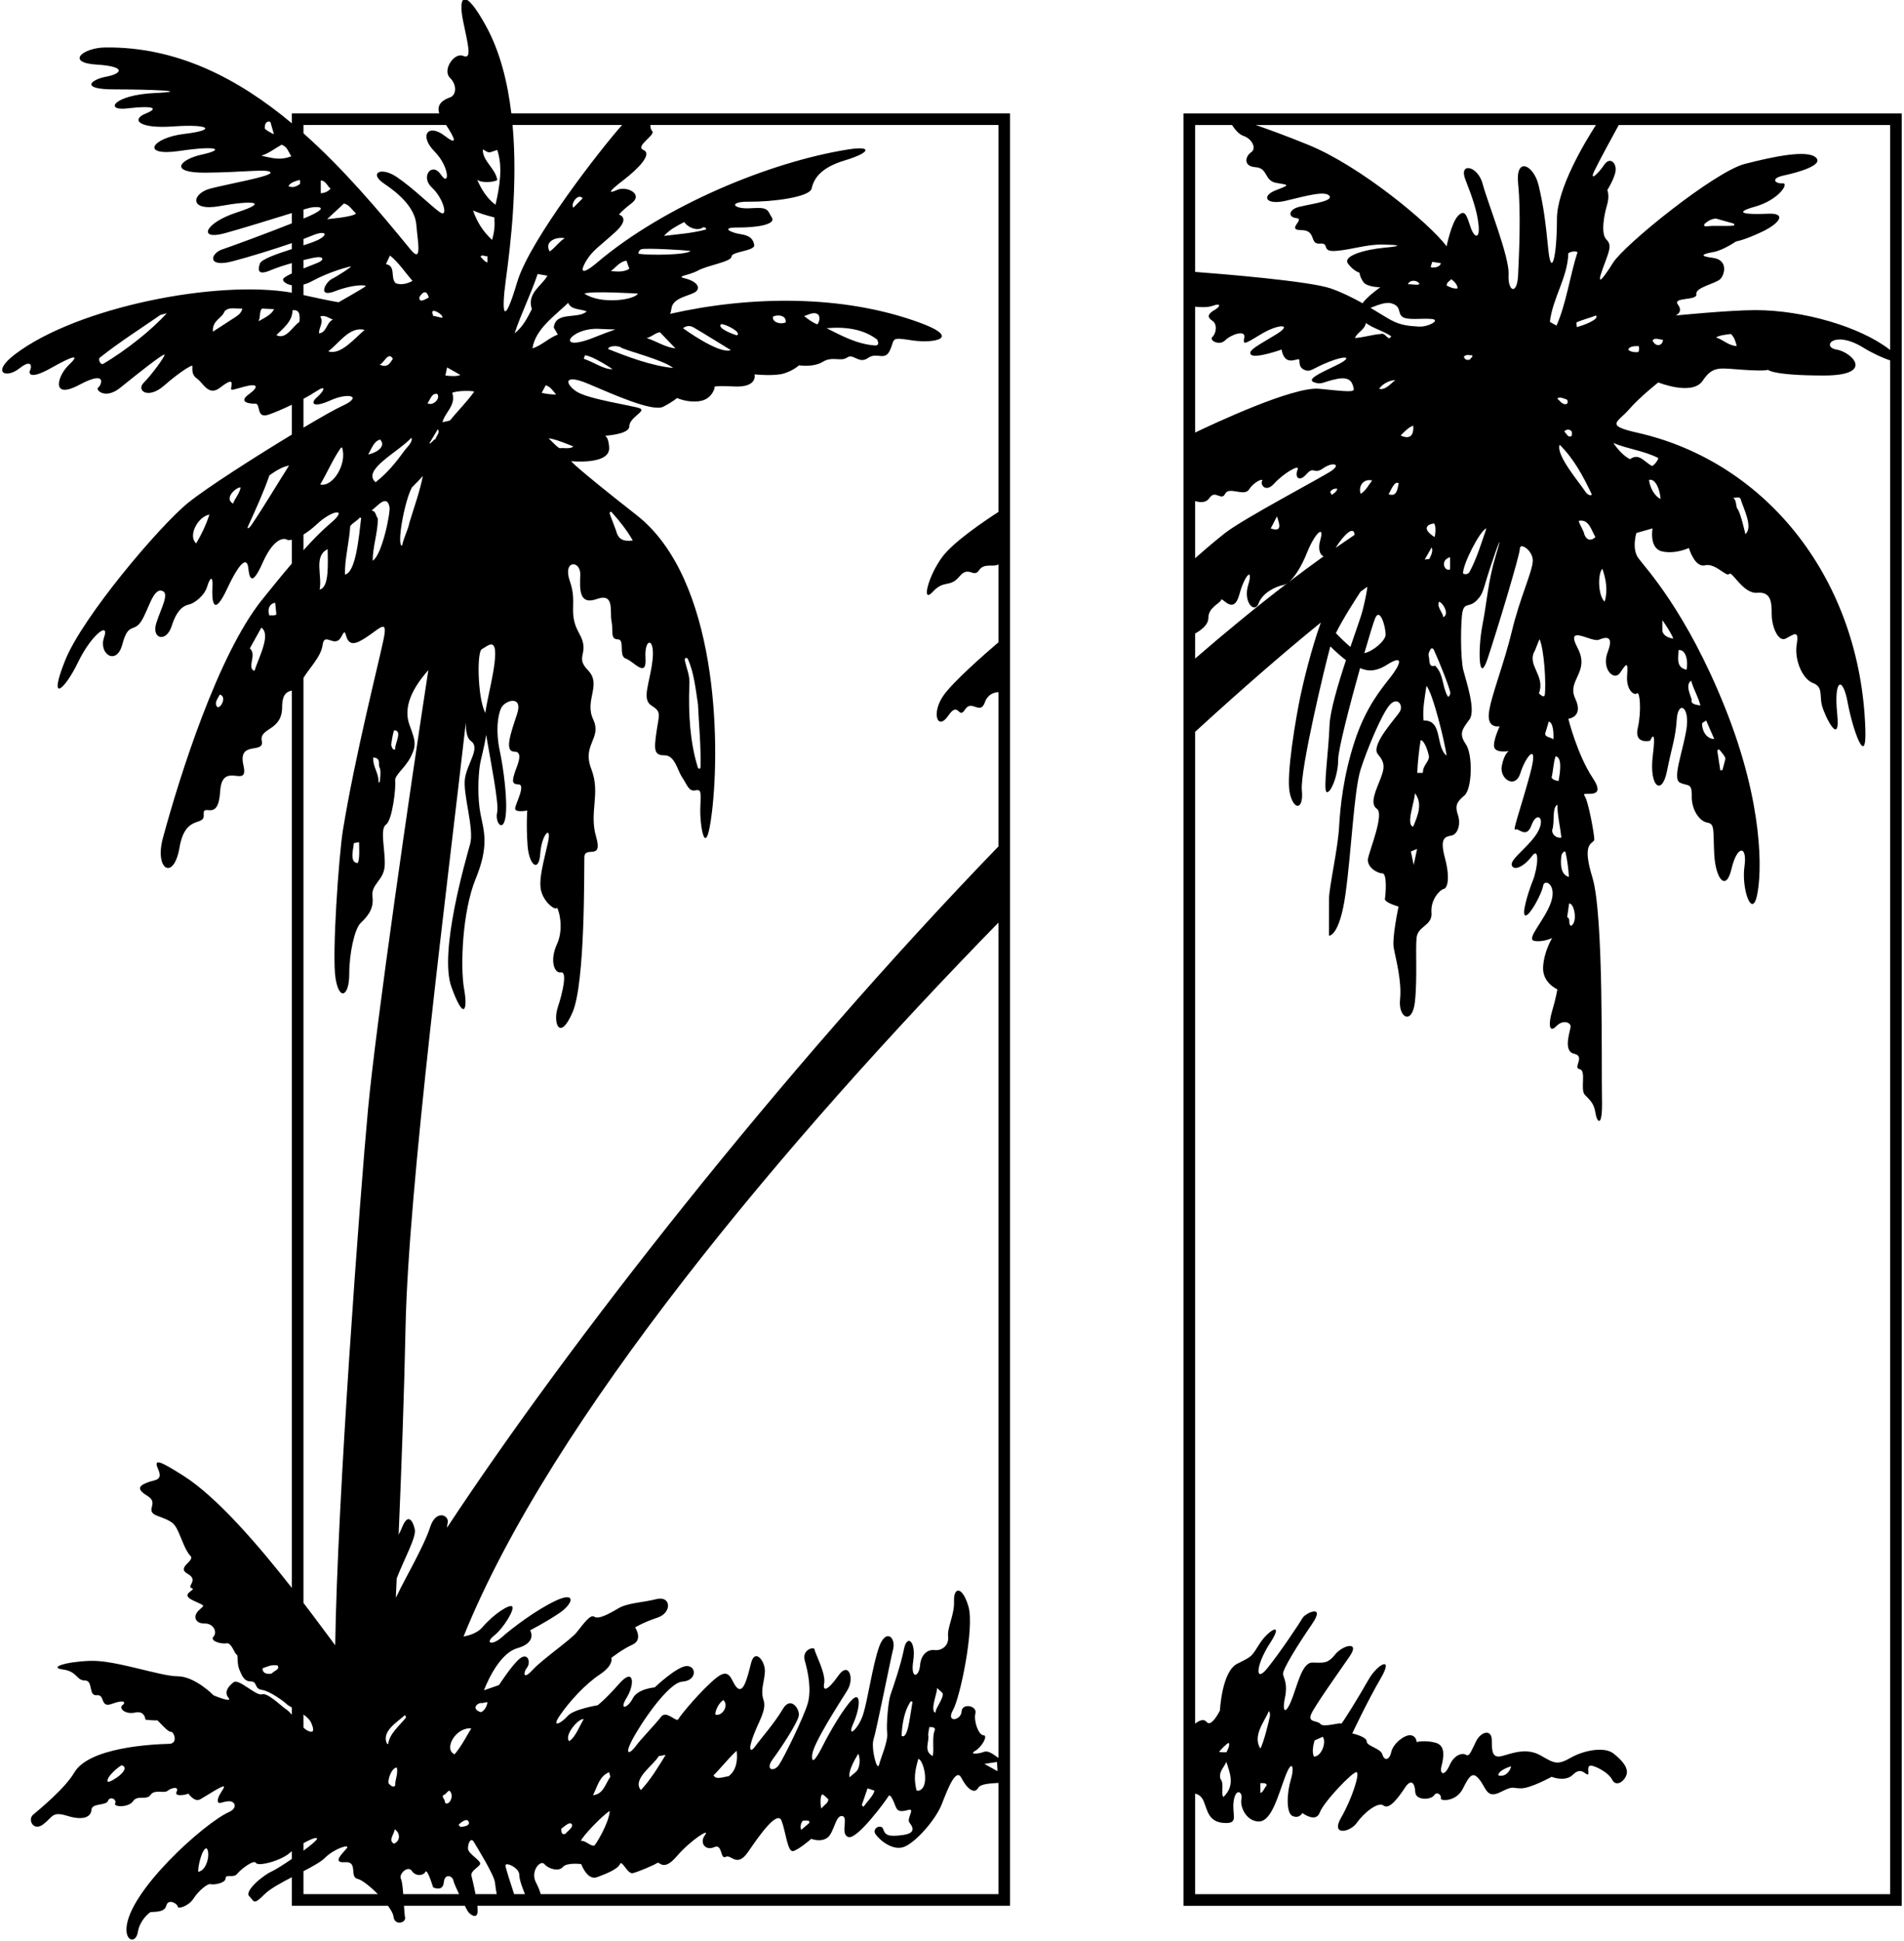 <?xml version="1.0" encoding="UTF-8"?>
<svg xmlns="http://www.w3.org/2000/svg" xmlns:xlink="http://www.w3.org/1999/xlink" width="524pt" height="534pt" viewBox="0 0 524 534" version="1.1">
<g id="surface1">
<path style=" stroke:none;fill-rule:nonzero;fill:rgb(0%,0%,0%);fill-opacity:1;" d="M 133.766 7.188 C 127.727 -3.824 126.059 -1.02 127.441 5.738 C 128.828 12.5 129.973 16.449 127.484 15.383 C 125 14.316 121.688 19.266 123.82 21.395 C 125.949 23.527 125.488 26.246 123.836 26.812 C 122.426 27.293 119.969 28.453 120.887 31.188 L 80.32 31.188 L 80.32 33.93 C 65.652 21.668 48.766 12.809 28.961 13.059 C 22.766 13.137 18.008 17.23 26.531 17.766 C 35.059 18.297 33.492 20.301 29.23 21.098 C 24.969 21.898 21.863 24.59 31.453 24.59 C 41.043 24.59 53.668 25.074 42.477 25.605 C 31.289 26.141 28.484 30.621 35.145 29.82 C 41.805 29.023 44.074 29.652 40.082 31.254 C 36.086 32.852 37.969 35.496 47.805 34.785 C 57.645 34.074 59.809 35.773 50.754 36.84 C 41.695 37.906 38.484 43.129 49.406 41.531 C 60.328 39.934 61.707 41.195 55.582 42.527 C 49.453 43.859 46.215 47.59 56.602 47.512 C 66.992 47.43 73.91 46.371 74.445 47.438 C 74.977 48.504 62.922 50.562 57.859 51.895 C 52.801 53.227 51.797 58.289 60.586 56.691 C 69.379 55.094 74.336 55.488 65.277 58.418 C 56.219 61.348 54.406 66.203 61.824 64.184 C 66.742 62.844 74.91 60.277 80.32 58.625 L 80.32 61.453 C 73.438 64.203 63.469 67.855 61.141 68.633 C 57.941 69.695 56.844 73.762 63.992 71.895 C 68.816 70.633 75.398 68.582 80.32 66.891 L 80.32 68.531 C 76.203 69.855 71.93 71.324 71.516 72.547 C 70.82 74.59 71.184 75.758 74.453 74.367 C 76.07 73.68 78.203 72.992 80.32 72.395 L 80.32 75.234 C 79 75.855 78.004 76.434 77.91 76.809 C 77.766 77.375 78.703 78.219 80.32 78.496 L 80.32 80.527 C 59.609 76.922 21.168 84.531 4.133 97.48 C -2.527 102.543 1.613 104.293 5.34 101.363 C 9.07 98.434 8.645 101.316 8.277 101.895 C 7.914 102.469 7.789 104.797 14.125 101.219 C 20.461 97.645 22.074 97.457 18.938 100.422 C 15.801 103.383 13.852 110.137 21.844 105.875 C 29.836 101.613 27.824 106.113 27.008 106.656 C 26.191 107.199 28.891 110.109 33.152 106.645 C 37.414 103.184 45.141 97.055 45.262 97.605 C 45.383 98.16 41.68 103.184 39.547 105.312 C 37.414 107.445 40.738 109.965 45.141 106.113 C 49.543 102.262 52.602 100.52 52.883 100.621 C 53.164 100.73 52.344 102.875 54.152 104.113 C 55.957 105.355 57.352 109.176 60.594 106.645 C 63.836 104.113 63.941 105.004 63.676 106.336 C 63.41 107.672 63.527 107.371 67.254 106.379 C 70.977 105.387 71.363 106.395 68.434 108.527 C 65.504 110.656 68.66 111.141 70.246 111.062 C 71.836 110.988 70.406 115.266 73.836 114.113 C 75.512 113.555 77.922 112.52 80.32 111.359 L 80.32 119.578 C 69.859 125.91 56.879 134.234 51.895 138.246 C 43.922 144.664 22.719 169.73 17.922 181.719 C 13.129 193.707 17.703 190.027 21.434 182.305 C 25.16 174.578 30.234 170.848 28.637 175.379 C 27.039 179.906 32.09 183.367 33.688 177.242 C 35.285 171.113 36.84 174.098 38.855 170.953 C 40.875 167.809 42.07 161.996 44.469 162.527 C 46.867 163.062 44.324 167.254 42.992 171.516 C 41.66 175.777 45.77 176.953 47.273 172.18 C 48.777 167.406 50.859 166.551 52.066 166.312 C 53.277 166.074 56.211 164.082 57.008 161.418 C 57.809 158.754 58.645 158.297 58.461 161.523 C 58.281 164.75 58.527 170.488 62.523 161.965 C 66.52 153.441 68.051 153.797 68.32 156.195 C 68.586 158.594 69.094 162.02 72.289 154.828 C 75.484 147.637 78.375 148.062 78.984 148.496 C 79.176 148.633 79.641 148.652 80.32 148.492 L 80.32 155.047 C 77.746 158.059 74.996 161.426 72.078 165.074 C 60.012 180.156 49.512 213.27 44.824 230.621 C 42.477 239.312 47.805 242.512 49.406 233.188 C 51.004 223.859 56.332 227.59 56.062 224.129 C 55.797 220.664 60.059 226.523 60.594 217.734 C 61.125 208.941 68.586 217.469 66.988 210.539 C 65.387 203.613 72.801 207.613 72.047 203.883 C 71.297 200.148 77.645 201.219 77.645 194.559 C 77.645 190.918 79 190.297 80.32 190 L 80.32 436.91 C 71.457 425.594 59.863 412.016 50.57 406.113 C 43.91 401.887 42.141 401.156 43.543 404.305 C 44.945 407.453 42.488 407.148 40.703 407.855 C 38.914 408.562 36.961 409.422 40.516 411.555 C 44.066 413.684 39.453 415.676 43.359 417.098 C 47.266 418.516 47.918 419.051 48.914 421.105 C 49.91 423.16 51.004 426.684 52.406 428.09 C 53.809 429.492 48.414 431.234 51.613 433.008 C 54.809 434.785 51.246 436.512 52.777 436.984 C 54.312 437.453 49.242 438.508 53.039 440.309 C 56.84 442.113 56.301 441.473 54.629 443.168 C 52.957 444.863 53.844 446.742 56.309 446.703 C 58.773 446.664 59.883 449.059 58.754 450.312 C 57.629 451.562 61.039 452.426 62.371 452.156 C 63.703 451.891 64.59 455.098 65.105 455.23 C 65.621 455.363 65.133 457.59 65.855 459.336 C 66.574 461.078 67.176 462.641 69.043 462.641 C 70.906 462.641 69.918 464.688 72.047 464.957 C 74.18 465.223 78.176 468.152 78.973 468.953 C 79.188 469.164 79.688 469.453 80.32 469.809 L 80.32 471.785 C 79.758 471.16 79.242 470.637 78.824 470.371 C 77.367 469.434 73.688 465.652 72.09 466.184 C 70.488 466.719 65.719 461.785 64.312 462.852 C 62.902 463.918 61.551 465.539 62.883 467.137 C 64.215 468.734 58.797 466.48 58.797 466.48 C 58.797 466.48 53.668 461.227 48.871 461.227 C 44.074 461.227 31.715 456.711 24.785 456.977 C 17.859 457.242 13.332 458.824 17.328 459.359 C 21.324 459.891 20.961 462.375 23.359 462.375 C 25.754 462.375 24.227 466.691 26.625 466.426 C 29.023 466.16 27.438 470.086 30.832 468.805 C 34.23 467.523 34.742 468.402 33.676 469.199 C 32.609 470 34.461 471.82 37.18 471.207 C 39.895 470.594 40.023 473.168 40.023 473.168 C 40.023 473.168 43.012 473.48 43.199 473.328 C 43.391 473.172 46.207 476.676 47.008 476.5 C 47.812 476.328 49.184 479.75 46.52 479.812 C 41.449 479.938 24.48 480.855 20.461 487.691 C 17.797 492.219 10.645 497.996 9.07 499.359 C 7.578 500.652 9.188 504.023 11.898 501.953 C 14.609 499.879 14.316 498.309 18.578 499.641 C 22.844 500.973 25.059 499.953 25.16 497.988 C 25.262 496.027 29.18 496.914 29.723 495.496 C 30.266 494.078 32.227 495.121 31.695 496.188 C 31.16 497.254 35.43 497.379 36.617 495.59 C 37.801 493.805 40.383 495.445 41.445 493.848 C 42.512 492.25 45.215 493.547 46.168 492.711 C 47.121 491.879 49.395 491.41 48.598 493.012 C 47.797 494.609 51.801 493.727 51.77 493.484 C 51.742 493.246 53.383 496.016 55.105 495.074 C 56.824 494.129 61.391 491.062 61.613 491.582 C 61.832 492.098 59.926 493.984 59.945 495.383 C 59.961 496.781 61.195 495.645 62.992 495.605 C 64.789 495.562 65.434 497.504 63.039 498.57 C 56.207 501.605 35.293 520.449 34.805 530.59 C 34.629 534.223 37.414 534.754 37.949 531.555 C 38.48 528.359 40.879 526.492 41.293 526.184 C 41.711 525.875 45.23 526.492 45.762 524.363 C 46.293 522.23 48.871 523.832 48.914 524.598 C 48.957 525.363 51.918 524.484 53.273 522.367 C 54.625 520.254 57.16 518.156 57.957 518.422 C 58.758 518.691 62.09 518.152 62.09 516.82 C 62.09 515.488 64.23 516.895 65.297 515.562 C 66.363 514.23 69.938 511.551 70.445 512.578 C 70.953 513.605 77.266 512.078 79.93 509.68 C 80.051 509.566 80.188 509.457 80.32 509.344 L 80.32 511.48 C 78.012 513.062 75.773 514.477 74.785 514.914 C 72.391 515.98 67.16 520.328 68.598 521.738 C 70.031 523.152 69.652 524.363 72.848 521.164 C 74.289 519.723 77.254 518.102 80.32 516.508 L 80.32 524.363 L 106.762 524.363 C 107.617 525.52 108.207 526.57 108.277 527.293 C 108.547 529.957 111.812 529.094 111.477 527.559 C 111.359 527.043 111.273 525.809 111.184 524.363 L 127.918 524.363 C 128.324 525.152 128.652 525.75 128.793 525.961 C 129.324 526.762 131.457 528.359 131.457 525.695 C 131.457 525.305 131.426 524.852 131.371 524.363 L 277.977 524.363 L 277.977 31.188 L 140.727 31.188 C 139.688 22.531 137.586 14.152 133.766 7.188 Z M 28.625 99.984 C 27.672 100.777 26.938 98.828 27.453 98.418 C 33.078 93.973 38.48 90.578 44.152 86.656 L 45.898 86.18 C 41.613 90.941 34.496 96.492 28.625 99.984 Z M 64.887 87.172 C 63.918 87.789 58.598 91.258 58.598 91.258 C 58.328 88.129 61.137 87.605 61.773 85.703 C 63.039 84.273 65.105 85.066 66.691 84.91 C 66.469 85.957 65.75 86.617 64.887 87.172 Z M 53.992 149.512 C 51.668 147.535 54.332 142.211 57.645 141.574 C 56.691 144.434 55.582 146.812 53.992 149.512 Z M 64.152 138.559 C 61.66 137.281 64.602 134.242 66.188 134.086 C 66.188 135.355 64.469 137.449 64.152 138.559 Z M 69.27 144.352 C 68.527 145.453 67.844 145.734 68.277 144.781 C 70.348 140.195 72.574 135.383 74.152 130.781 C 75.898 129.512 77.805 128.402 79.551 128.086 C 76.133 133.469 72.828 139.07 69.27 144.352 Z M 59.867 194.594 C 58.754 193.48 60.027 192.055 60.5 191.102 C 62.457 191.629 60.859 194.824 59.867 194.594 Z M 70.027 184.594 C 67.785 183.77 70.82 180.148 68.754 178.402 L 71.93 172.688 C 74.578 174.578 71.453 180.309 70.027 184.594 Z M 74.152 169.355 C 73.52 167.926 74.047 166.051 75.738 165.863 L 76.059 169.035 C 75.582 169.512 74.785 169.195 74.152 169.355 Z M 74.785 460.469 C 73.359 460.785 72.18 460.293 72.246 459.039 C 73.52 458.566 74.785 457.93 76.375 458.246 C 77.168 459.359 75.422 459.676 74.785 460.469 Z M 29.691 490.266 C 28.898 489.152 32.883 485.867 33.516 485.707 C 36.352 486.668 30.645 490.422 29.691 490.266 Z M 54.598 515.039 C 54.281 514.246 55.582 508.406 56.852 508.566 C 57.93 509.578 57.129 514.508 54.598 515.039 Z M 136.852 49.512 C 136.375 46.336 132.727 44.273 132.883 41.098 C 133.52 41.414 134.152 42.051 134.945 41.891 L 136.852 41.258 C 138.438 46.02 137.488 51.414 136.375 56.336 C 134.152 54.75 132.406 52.051 131.297 49.352 C 132.09 50.465 136.219 50.145 136.852 49.512 Z M 132.637 178.586 C 134.102 177.852 136.605 175.199 136.25 180.883 C 135.977 185.293 134.176 191.836 133.551 196.211 C 133.488 196.039 133.434 195.863 133.359 195.703 C 131.496 191.707 131.168 179.316 132.637 178.586 Z M 132.246 70.621 C 132.727 69.828 133.676 70.781 134.152 70.465 L 134.152 72.211 C 133.359 72.051 132.727 71.098 132.246 70.621 Z M 136.059 59.828 C 136.219 62.211 136.059 63.797 135.422 66.02 C 132.883 63.641 131.297 61.098 130.184 57.926 C 132.09 58.719 133.719 59.227 136.059 59.828 Z M 130.504 107.766 C 128.598 110.465 125.738 113.32 123.836 115.703 L 121.773 116.18 C 122.406 113.48 125.582 111.574 124.473 108.086 C 125.738 107.449 130.027 107.449 130.504 107.766 Z M 126.691 103.16 C 125.738 103.641 123.836 103.48 122.566 103.32 L 123.043 101.098 Z M 83.52 34.387 L 122.766 34.387 C 124.922 37.691 126.371 40.438 122.398 37.379 C 117.781 33.828 115.273 37.312 119.559 41.645 C 123.84 45.973 123.75 51.641 121.332 48.035 C 118.914 44.434 115.602 48.586 118.848 51.59 C 122.09 54.59 123.516 60.18 120.977 58.336 C 118.438 56.496 113.723 51.789 109.258 48.746 C 104.789 45.703 101.441 47.68 105.703 50.523 C 109.965 53.363 114.23 57.27 114.586 61.891 C 114.938 66.508 116.281 72.688 112.98 68.648 C 104.227 57.938 94.504 46.434 83.52 36.684 Z M 108.758 206.18 C 107.965 206.496 107.805 205.387 107.645 204.91 C 107.965 203.164 107.965 202.527 108.438 200.941 C 110.941 200.949 108.598 204.594 108.758 206.18 Z M 103.359 132.688 C 99.488 129.289 109.551 124.434 113.199 120.465 C 113.836 121.418 111.758 123.379 111.512 123.719 C 109.074 127.102 106.676 130.09 103.359 132.688 Z M 102.246 140.465 C 103.676 139.512 106.375 135.863 107.168 139.355 C 107.645 140.305 105.215 152.73 102.566 154.273 C 102.566 150.465 103.992 146.496 103.992 142.688 C 103.359 141.895 103.52 140.621 102.246 140.465 Z M 108.121 98.719 C 107.484 99.672 106.68 101.449 104.469 100.305 C 105.582 100.148 106.852 96.496 108.121 98.719 Z M 106.215 72.688 L 107.328 70.305 C 109.711 72.211 111.453 74.91 113.52 77.289 C 112.406 77.926 110.504 78.559 108.914 77.926 C 107.328 76.496 109.074 73.16 106.215 72.688 Z M 104.629 120.941 C 106.414 122.895 103.484 124.629 101.297 125.066 C 102.09 123.957 102.723 121.418 104.629 120.941 Z M 113.359 134.117 C 114.312 133.164 115.422 132.051 116.375 130.941 C 115.582 135.066 113.992 139.512 112.723 143.641 C 112.246 146.02 111.137 147.766 110.66 150.148 C 109.078 150.199 111.297 137.926 113.359 134.117 Z M 115.422 81.734 C 115.738 81.258 117.203 78.938 118.004 81.867 C 117.527 82.027 115.203 83.734 115.422 81.734 Z M 120.344 108.402 C 121.332 109.707 119.066 111.84 117.645 110.941 C 118.438 109.988 118.758 108.086 120.344 108.402 Z M 120.504 118.086 C 121.137 119.195 120.184 119.672 119.867 120.781 C 119.074 121.102 118.914 121.895 118.121 122.051 Z M 119.23 86.973 C 119.23 86.496 118.598 85.859 119.23 85.543 C 120.027 85.387 122.051 86.855 121.73 87.328 C 121.73 87.648 119.551 86.812 119.23 86.973 Z M 94.629 56.02 C 96.059 56.18 97.012 57.926 97.961 58.719 C 97.484 59.672 90.027 60.305 90.027 60.305 Z M 88.281 53.16 L 88.281 49.672 C 89.707 49.672 90.184 51.414 90.977 51.891 C 90.504 52.527 89.391 53.16 88.281 53.16 Z M 83.52 57.66 C 84.59 57.348 85.34 57.145 85.637 57.094 C 87.234 56.828 90.43 56.828 86.168 58.961 C 85.543 59.27 84.625 59.68 83.52 60.145 Z M 83.52 65.754 C 84.469 65.398 85.289 65.082 85.902 64.82 C 89.633 63.223 90.695 64.555 87.234 66.152 C 86.387 66.543 85.055 67.004 83.52 67.504 Z M 83.52 71.555 C 84.5 71.312 85.406 71.105 86.168 70.945 C 89.23 70.305 89.363 71.48 87.5 72.277 C 86.773 72.59 85.191 73.188 83.52 73.863 Z M 83.52 78.301 C 84.266 78.102 85.062 77.797 85.902 77.34 C 90.66 74.75 96.023 73.344 96.535 73.32 C 97.043 73.297 92.828 76.008 91.23 76.809 C 89.633 77.605 87.176 82.082 92.242 80.113 C 97.305 78.145 100.82 78.406 100.66 78.719 C 100.504 79.031 93.199 83.16 93.199 83.16 C 93.199 83.16 90.887 82.836 83.52 81.188 Z M 90.344 96.656 C 93.199 94.59 96.215 89.672 100.344 90.781 C 97.645 93.004 93.762 97.855 90.344 96.656 Z M 99.391 142.527 C 98.758 147.926 97.891 157.527 94.945 158.086 C 94.789 154.117 96.215 148.562 96.375 144.75 C 97.328 143.641 98.281 143.32 99.074 142.371 Z M 88.121 87.133 C 89.23 86.496 90.66 87.605 91.613 87.926 C 89.707 88.879 90.027 91.414 87.805 91.734 C 87.645 90.305 89.23 88.559 88.121 87.133 Z M 83.52 109.734 C 84.84 109.023 86.043 108.324 86.969 107.711 C 90.164 105.578 89.098 107.711 87.234 109.309 C 85.367 110.906 85.992 112.387 90.977 110.148 C 95.965 107.906 100.02 109.043 94.16 111.707 C 92.348 112.531 88.375 114.77 83.52 117.66 Z M 88.121 133.32 C 90.184 129.828 91.613 126.34 93.836 123.164 L 94.152 123.164 C 95.582 127.609 91.629 134.086 88.121 133.32 Z M 83.52 147.082 C 84.629 146.406 85.887 145.469 87.234 144.207 C 91.496 140.211 96.039 139.695 90.977 143.957 C 88.742 145.84 86.246 148.363 83.52 151.395 Z M 90.184 151.102 C 90.184 154.91 90.695 161.656 87.961 162.211 C 88.758 158.402 86.215 153.004 90.184 151.102 Z M 83.52 186.516 C 85.086 183.879 88.344 180.715 88.773 177.52 C 89.305 173.523 92.16 178.77 94.027 175.039 C 95.891 171.309 94.074 178.926 98.957 176.441 C 103.836 173.957 106.922 169.246 105.602 175.723 C 104.281 182.199 97.711 207.859 94.355 228.539 C 93.273 235.227 91.289 262.852 92.355 269.242 C 93.422 275.637 96.113 273.945 96.113 268.086 C 96.113 262.223 97.598 255.621 99.199 254.023 C 100.797 252.422 102.977 250.402 102.508 246.773 C 102.035 243.145 105.703 242.332 105.883 238.07 C 106.059 233.809 104.461 228.125 106.234 226.883 C 108.012 225.637 108.988 216.594 108.758 214.91 C 108.523 213.227 111.441 211.441 113.043 208.242 C 114.641 205.047 114.352 203.883 112.75 199.617 C 111.152 195.355 112.539 190.562 117.602 184.699 C 117.695 184.59 117.789 184.496 117.883 184.395 C 113.039 215.816 103.465 281.891 101.297 305.07 C 99.051 329.047 92.801 413.328 92.254 452.699 C 90.461 450.316 87.367 446.074 83.52 441.039 Z M 104.469 215.227 L 104.152 215.227 C 104.312 212.688 102.566 211.102 102.723 208.402 C 105.082 208.676 103.906 210.27 104.496 211.238 C 104.891 211.883 104.629 214.754 104.469 215.227 Z M 97.355 231.988 L 98.82 231.719 C 98.82 232.832 99.074 236.496 98.438 237.449 C 95.891 237.449 97.516 232.621 97.355 231.988 Z M 83.52 471.746 C 84.453 472.426 85.27 473.188 85.637 474.012 C 86.699 476.41 86.168 476.945 84.57 476.145 C 84.254 475.988 83.898 475.703 83.52 475.344 Z M 83.52 507.156 C 85.566 505.984 87.398 505.32 87.234 505.98 C 87.129 506.402 85.543 507.711 83.52 509.211 Z M 74.445 33.648 L 75.379 36.898 C 75.062 36.898 73.043 35.703 72.883 35.383 C 72.715 33.383 74.129 33.176 74.445 33.648 Z M 71.93 42.844 C 73.992 42.211 75.738 40.781 77.484 39.828 C 79.074 40.305 79.391 41.891 80.184 43.004 C 77.328 44.113 75.379 43.641 71.93 42.844 Z M 71.137 88.402 C 71.773 87.133 71.297 85.703 72.09 84.91 L 75.422 85.066 C 74.785 86.496 72.883 87.449 71.137 88.402 Z M 82.406 88.559 C 80.5 89.828 78.707 93.59 76.059 92.211 C 77.961 90.305 80.5 88.402 80.5 85.387 C 82.566 85.066 82.566 86.812 82.406 88.559 Z M 82.566 50.621 C 81.613 51.258 80.84 51.766 79.391 51.258 C 79.707 50.305 81.297 49.828 82.406 49.512 C 82.723 49.672 82.566 50.145 82.566 50.621 Z M 83.52 521.164 L 83.52 514.855 C 86.082 513.516 88.348 512.258 89.391 511.219 C 92.055 508.555 96.488 507.234 95.422 508.566 C 94.355 509.898 91.219 512.641 94.945 512.375 C 98.676 512.109 96.039 516.445 98.438 516.977 C 99.605 517.238 101.902 519.059 103.984 521.164 Z M 109.23 486.344 C 109.551 488.406 108.758 489.359 108.758 491.266 C 108.281 492.059 107.328 491.105 107.012 490.789 C 106.535 490.152 107.645 486.344 109.23 486.344 Z M 108.438 507.297 C 106.691 506.344 108.598 504.598 108.598 503.328 C 110.027 504.121 110.41 506.383 108.438 507.297 Z M 106.852 479.836 L 106.535 479.836 C 104.816 476.41 109.391 473.805 111.453 471.898 L 111.773 472.531 C 110.027 474.754 107.168 476.977 106.852 479.836 Z M 110.973 521.164 C 110.828 519.262 110.641 517.547 110.344 516.977 C 109.641 515.641 112.273 513.176 113.34 514.773 C 114.406 516.371 116.539 516.105 117.07 515.039 C 117.602 513.973 119.199 519.301 119.199 519.301 C 119.199 519.301 121.863 520.633 122.133 517.969 C 122.398 515.305 124.52 516.121 124.789 517.453 C 124.902 518.031 125.57 519.559 126.336 521.164 Z M 122.406 495.867 C 122.566 495.074 121.613 494.758 121.93 493.961 C 122.727 493.805 123.043 492.852 123.676 492.691 C 125.328 494.125 123.328 497.324 122.406 495.867 Z M 129.711 475.551 C 128.438 477.613 127.012 480.469 125.105 482.691 C 121.996 481.34 125.328 475.211 129.711 475.551 Z M 126.852 502.691 C 126.535 502.535 126.375 502.375 126.219 502.059 C 126.852 501.422 128.758 499.836 129.074 501.582 C 129.074 502.375 127.805 502.535 126.852 502.691 Z M 130.871 521.164 C 130.453 519.008 129.934 516.914 129.762 516.156 C 129.453 514.805 131.457 513.973 132.09 513.012 C 132.723 512.047 128.828 510.152 128.793 508.645 C 128.758 507.137 129.59 505.449 130.391 506.781 C 131.188 508.113 135.949 515.801 136.219 517.93 C 136.352 518.992 136.492 520.191 136.695 521.164 Z M 132.246 468.566 C 133.043 468.723 133.52 468.246 134.152 468.406 C 133.996 469.52 133.359 470.629 132.406 471.105 C 130.258 470.551 130.504 469.043 132.246 468.566 Z M 141.492 521.164 C 140.645 518.605 139.219 514.211 139.105 513.355 C 138.949 512.129 142.938 513.906 142.91 515.84 C 142.895 517.121 143.832 519.621 144.469 521.164 Z M 274.781 521.164 L 148.809 521.164 C 148.605 520.414 148.23 519.348 147.488 517.93 C 145.879 514.855 148.773 511.574 149.84 512.906 C 150.902 514.238 153.836 515.039 154.898 513.707 C 155.965 512.375 159.961 512.906 159.961 512.906 C 159.961 512.906 161.594 517.488 164.312 516.504 C 167.031 515.516 170.066 514.223 170.617 512.906 C 171.164 511.594 172.688 515.723 174.152 515.391 C 175.617 515.059 180.203 513.094 180.879 512.582 C 181.555 512.07 182.48 515.141 186.277 510.723 C 190.074 506.309 195.613 502.789 194.016 504.918 C 192.414 507.051 194.137 509.312 196.535 508.246 C 198.934 507.184 198.125 511.711 199.723 510.914 C 201.32 510.113 202.785 514.117 205.973 509.426 C 209.156 504.738 213.949 498.039 215.09 500.965 C 216.234 503.891 216.734 509.723 218.301 509.32 C 219.867 508.918 223.27 505.953 223.27 505.953 C 223.27 505.953 225.82 506.992 227.684 505.66 C 229.551 504.328 229.91 499.41 231.773 499.676 C 233.641 499.941 231.09 504.66 233.484 505.457 C 235.883 506.258 243.879 495.324 244.473 494.281 C 245.066 493.234 246.008 495.859 246.539 497.191 C 247.074 498.523 248.078 498.523 250.004 497.988 C 251.934 497.453 249.473 500.387 250.27 501.453 C 251.07 502.52 252.402 504.383 248.406 504.914 C 244.41 505.449 243.609 504.914 243.078 503.316 C 242.547 501.719 239.883 503.051 240.945 504.648 C 242.012 506.246 245.742 509.445 248.938 508.113 C 252.137 506.781 257.555 500.664 259.242 496.281 C 260.934 491.898 263.141 486.336 264.594 489.195 C 266.047 492.055 268.129 493.816 269.195 491.953 C 269.91 490.703 272.891 490.727 274.781 490.559 Z M 167.805 498.246 C 167.645 501.582 163.859 507.742 163.547 507.801 C 162.414 508.016 161.238 506.379 159.867 506.504 C 160.344 505.23 165.422 499.836 167.805 498.246 Z M 163.199 493.961 C 164.473 491.422 164.945 488.723 167.645 487.613 L 167.965 488.883 C 166.535 490.945 166.059 493.645 163.199 493.961 Z M 156.633 479.074 C 155.164 477.477 159.234 472.691 160.66 473.012 C 159.867 474.121 158.363 478.141 156.633 479.074 Z M 157.488 502.215 C 157.328 503.168 156.219 503.805 155.582 504.598 C 154.473 504.914 154.473 503.961 154.473 503.168 C 155.422 502.535 157.012 500.789 157.488 502.215 Z M 181.273 483.203 L 183.203 482.852 C 181.137 486.184 179.074 489.676 176.375 492.535 C 173.836 489.52 180.004 485.586 181.273 483.203 Z M 202.727 481.738 C 203.043 484.121 202.727 487.137 200.504 488.723 C 199.234 488.883 196.852 489.836 196.379 488.406 C 196.852 488.246 201.137 483.012 202.727 481.738 Z M 196.852 471.738 C 196.852 470.469 197.965 468.406 199.074 467.773 C 200.719 469.219 198.723 472.414 196.852 471.738 Z M 220.98 500.945 C 221.613 500.945 222.25 500.789 222.727 501.105 L 222.727 501.582 L 220.504 503.484 C 220.188 502.691 220.344 501.582 220.98 500.945 Z M 226.297 493.727 C 226.613 493.727 227.645 494.758 227.965 495.074 C 227.965 496.184 226.695 496.66 226.059 497.613 C 225.742 496.82 225.66 494.043 226.297 493.727 Z M 236.219 482.535 C 236.695 483.645 236.695 485.391 236.219 486.504 C 235.902 487.613 234.473 488.246 233.84 489.043 C 233.203 487.137 236.219 482.535 236.219 482.535 Z M 237.172 496.66 L 238.758 492.059 L 240.664 492.691 C 240.344 494.121 238.758 495.551 237.648 497.137 Z M 248.121 477.613 C 248.281 474.121 248.918 470.629 250.664 468.09 L 251.141 468.246 C 250.344 472.613 249.871 478.676 248.121 477.613 Z M 252.727 483.961 C 254.156 484.121 256.059 491.738 252.887 492.691 L 252.25 492.691 C 251.457 489.359 251.734 487.465 252.727 483.961 Z M 255.426 477.297 L 255.742 475.23 C 256.379 475.23 257.172 475.074 257.328 475.867 C 256.379 477.93 257.172 481.266 256.695 483.168 C 254 481.738 255.902 479.199 255.426 477.297 Z M 257.863 464.422 L 259.328 465.754 C 260.121 466.867 257.172 470.312 257.488 471.266 C 255.73 470.816 258.18 465.215 257.863 464.422 Z M 270.918 485.336 L 274.383 484.801 L 274.516 487.332 Z M 274.781 483.691 C 272.805 482.246 271.77 481.613 270.664 482.059 C 269.332 482.59 266.52 482.805 268.387 481.738 C 270.254 480.672 271.996 477.453 270.664 477.453 C 269.332 477.453 267.906 473.555 268.441 471.422 C 268.973 469.289 264.758 468.484 264.633 470.945 C 264.504 473.406 260.227 474.141 262.258 470.551 C 264.293 466.961 268.219 447.816 266.535 442.055 C 264.855 436.297 262.41 436.625 262.562 440.508 C 262.711 444.391 260.66 447.641 260.926 450.305 C 261.195 452.969 258.984 454.246 257.211 454.016 C 255.438 453.785 253.469 455.051 253.203 458.246 C 252.938 461.445 250.516 462.312 251.336 456.965 C 252.16 451.613 249.609 449.496 248.777 453.766 C 247.941 458.035 245.703 464.516 245.074 466.316 C 244.445 468.117 243.891 474.422 244.156 476.82 C 244.422 479.219 242.465 483.418 241.934 485.551 C 241.398 487.68 239.641 480.898 240.422 478.543 C 241.203 476.184 244.996 456.965 245.797 453.77 C 246.598 450.57 243.82 447.973 241.977 453.039 C 240.133 458.105 238.816 467.887 237.484 471.883 C 236.152 475.879 232.914 478.52 234.848 474.184 C 236.777 469.844 236.977 465.262 234.555 467.617 C 232.133 469.977 228.133 476.957 226.535 480.152 C 224.938 483.348 223.254 486.047 223.52 482.852 C 223.785 479.656 231.16 468.391 233.203 465.074 C 235.246 461.758 233.551 457.012 230.742 461.02 C 227.934 465.023 226.324 465.711 226.828 463.09 C 227.328 460.469 224.164 454.566 224.156 453.801 C 224.145 453.039 220.59 453.773 221.5 456.965 C 222.41 460.152 223.363 464.957 222.301 468.684 C 221.234 472.414 215.645 483.844 214.312 485.707 C 212.98 487.574 210.414 487.062 212.727 483.961 C 215.035 480.859 219.488 474.004 219.828 472.113 C 220.172 470.227 217.598 466.516 215.422 470.258 C 213.246 474.004 209.246 478.543 207.914 480.406 C 206.582 482.273 205.773 481.797 207.328 477.613 C 208.883 473.426 211.047 470.445 210.129 467.738 C 209.211 465.035 210.352 462.879 210.504 459.992 C 210.656 457.109 207.762 453.352 206.695 457.613 C 205.629 461.875 204.59 465.977 202.875 464.402 C 201.16 462.832 201.145 458.449 197.148 461.648 C 193.152 464.844 187.227 471.945 186.695 473.012 C 186.16 474.074 183.418 470.406 181.934 472.375 C 180.445 474.344 176.277 478.605 174.945 480.469 C 173.617 482.336 171.684 483.336 173.812 479.074 C 175.945 474.812 183.809 462.957 187.805 462.691 C 191.801 462.426 191.734 458.461 189.074 458.406 C 186.414 458.352 180.188 464.281 180.188 464.281 C 180.188 464.281 175.484 464.633 174.152 467.297 C 172.82 469.961 170.176 470.848 172.48 467.086 C 174.789 463.328 174.461 458.676 170.465 463.207 C 166.469 467.734 164.473 469.199 164.473 469.199 C 164.473 469.199 157.828 470.281 156.23 472.148 C 154.633 474.012 151.457 475.793 154.152 471.898 C 156.848 468.004 161.066 463.402 165.062 460.738 C 169.059 458.074 168.23 456.18 168.23 456.18 C 168.23 456.18 171.184 453.824 174.113 452.492 C 177.047 451.16 174.789 447.77 174.789 447.77 C 174.789 447.77 176.984 446.406 180.98 445.074 C 184.977 443.742 184.723 438.973 180.66 439.992 C 176.602 441.012 172.746 440.98 170.086 442.578 C 167.422 444.176 164.617 445.629 163.555 444.832 C 162.488 444.031 160.383 447.039 158.715 449.121 C 157.047 451.207 149.199 456.586 146.535 459.516 C 143.871 462.449 143.977 460.16 145.043 458.828 C 146.109 457.496 145.359 454.68 143.234 456.215 C 141.105 457.75 137.328 463.645 137.328 463.645 L 133.199 465.074 C 133.199 465.074 136.785 455.098 142.379 453.5 C 147.973 451.902 145.898 448.566 145.898 448.566 C 145.898 448.566 149.84 446.574 153.836 443.91 C 157.828 441.246 158.566 437.879 153.199 440.309 C 147.836 442.742 140.785 448.07 138.121 450.469 C 135.457 452.867 133.32 452.168 135.984 450.035 C 138.648 447.906 141.625 442.891 140.98 442.055 C 140.332 441.223 135.922 444.043 132.727 447.77 C 131.609 449.07 129.629 449.934 127.578 450.27 C 151.688 390.492 216.016 314 274.781 253.852 Z M 177.102 41.285 C 174.613 40.223 180.551 37.141 179.488 36.074 C 179.121 35.711 179 35.07 178.992 34.387 L 274.781 34.387 L 274.781 140.859 C 270.988 143.305 262.473 149.047 259.402 153.141 C 255.406 158.469 253.496 166.309 256.695 162.848 C 259.891 159.383 261.359 161.832 264.02 158.637 C 266.688 155.438 267.887 159.25 269.484 156.852 C 270.84 154.816 273.512 156.141 274.781 155.285 L 274.781 176.73 C 271.098 179.875 262.129 187.711 259.551 191.512 C 256.281 196.328 258.035 201.188 260.965 196.926 C 263.895 192.664 263.719 198.156 265.586 195.227 C 267.449 192.297 269.719 196.953 271.051 193.227 C 271.828 191.047 273.512 190.508 274.781 190.434 L 274.781 232.895 C 214.387 295.332 156.031 370.242 123.012 420.355 C 123.078 419.738 123.141 419.277 123.199 419.039 C 123.734 416.91 119.969 415.16 118.367 420.223 C 116.77 425.285 111.148 434.941 109.551 438.406 C 109.344 438.855 109.133 439.266 108.93 439.625 C 109.012 437.875 109.094 436.086 109.176 434.27 C 111.414 428.594 114.617 422.883 114.152 420.785 C 113.621 418.391 112.273 416.203 110.676 420.199 C 110.43 420.82 110.09 421.523 109.707 422.277 C 110.488 404.008 111.227 383.715 111.613 365.07 C 112.422 326.34 123.078 243.914 128.203 198.773 C 128.199 201.113 128.465 203.094 129.59 203.883 C 132.254 205.746 128.754 209.742 127.992 214.004 C 127.234 218.27 130.578 227.93 129.391 232.211 C 128.203 236.496 120.766 261.953 124.23 271.543 C 127.691 281.133 128.785 277.93 127.719 272.07 C 126.656 266.211 127.184 250.852 130.914 241.793 C 134.645 232.734 133.184 228.656 132.27 224.125 C 131.359 219.594 131.598 213.637 132.066 210.543 C 132.336 208.766 133.34 205.445 133.785 202.188 C 134.852 208.441 137.391 221.234 136.828 223.492 C 136.16 226.199 138.383 229.188 139.094 224.926 C 139.805 220.664 138.578 211.41 137.512 206.438 C 136.445 201.465 136.898 196.883 137.965 194.754 C 139.027 192.621 144.066 191.184 142.289 196.512 C 140.516 201.84 138.738 206.812 141.578 206.812 C 144.422 206.812 141.934 211.43 141.578 212.852 C 141.223 214.27 140.531 215.82 142.664 215.82 C 144.797 215.82 141.934 221.02 141.773 222.371 C 141.609 223.723 145.105 223.008 145.105 223.008 C 145.105 223.008 144.785 227.148 145.195 232.652 C 145.609 238.156 148.328 240.199 148.684 234.871 C 149.039 229.547 151.887 226.762 150.82 231.734 C 149.754 236.711 147.973 242.332 149.039 245.527 C 150.105 248.727 152.945 250.504 153.199 249.832 C 153.457 249.16 155.441 255.102 153.309 259.719 C 151.18 264.336 152.59 267.906 154.367 267.551 C 156.145 267.195 154.938 272.871 153.52 277.133 C 152.098 281.395 154.012 286.73 157.562 278.562 C 161.113 270.395 160.723 239.188 160.82 235.863 C 160.918 232.539 166.035 237 164.051 230.227 C 162.062 223.449 165.359 218.348 162.727 211.578 C 160.09 204.805 165.734 203.262 163.246 197.934 C 160.762 192.605 165.688 188.402 161.824 184.434 C 157.965 180.465 162.59 179.957 159.391 174.273 C 156.195 168.594 158.984 166.027 156.852 159.988 C 154.723 153.949 159.84 154.086 159.695 158.148 C 159.551 162.211 159.316 166.586 164.289 164.812 C 169.266 163.035 167.758 168.367 168.297 170.914 C 168.832 173.461 167.863 175.91 169.996 175.91 C 172.129 175.91 170.109 180.504 172.238 181.215 C 174.371 181.926 178 186.785 177.645 181.102 C 177.289 175.418 180.297 175.199 179.586 181.594 C 178.875 187.984 176.465 192.363 179.305 194.141 C 182.145 195.914 181.363 196.512 180.652 201.484 C 179.941 206.457 180.059 207.828 182.902 207.828 C 185.742 207.828 186.422 211.949 187.754 213.914 C 189.09 215.883 189.531 217.824 191.309 217.469 C 193.086 217.113 192.891 217.906 192.73 222.441 C 192.566 226.973 194.203 237.656 195.926 223.508 C 198.27 204.246 197.535 159.254 175.246 141.773 C 157.133 127.562 157.207 126.891 157.207 126.891 C 157.207 126.891 167.914 127.992 167.645 123.164 C 167.531 121.113 167.059 120.238 166.551 119.902 C 168.875 119.715 173.191 119.121 173.191 117.301 C 173.191 114.812 178.07 113.078 176.035 112.328 C 173.996 111.574 161.824 109.84 158.629 107.711 C 155.434 105.578 155.078 102.738 161.824 105.578 C 168.574 108.422 179.617 113.445 182.566 111.895 C 185.52 110.34 186.309 109.508 186.309 109.508 C 186.309 109.508 189.355 110.922 192.699 110.344 C 196.047 109.762 196.695 106.656 196.695 106.656 C 196.695 106.656 195.184 105.98 201.934 106.336 C 208.68 106.691 207.645 103.004 207.645 103.004 C 207.645 103.004 213.191 103.582 215.816 102.738 C 218.441 101.895 219.914 100.512 219.914 100.512 C 219.914 100.512 223.871 101.156 226.473 99.539 C 229.074 97.926 231.414 99.594 233.145 98.371 C 234.871 97.148 236.387 100.281 238.875 98.504 C 241.359 96.73 243.508 99.523 244.941 96.344 C 246.379 93.16 244.914 92.711 250.945 93.641 C 256.977 94.57 264.758 93.094 253.363 88.871 C 231.945 80.938 206.352 81.398 184.418 86.352 C 184.625 85.879 184.734 85.391 184.789 84.91 C 185.145 81.711 190.242 81.426 191.613 80.145 C 192.988 78.867 191.234 77.223 188.508 76.594 C 185.785 75.965 189.539 75.852 192.152 74.414 C 194.762 72.977 201.32 72.016 201.32 70.594 C 201.32 69.176 207.852 69.078 207.57 67.406 C 207.289 65.73 206.324 64.785 203.836 64.434 C 201.352 64.078 197.992 62.562 203.027 62.602 C 208.066 62.637 213.691 61.82 212.406 59.828 C 211.125 57.836 211.668 56.934 206.695 57.289 C 201.723 57.645 200.199 55.41 206.227 55.496 C 212.254 55.578 222.801 54.285 223.359 51.891 C 223.922 49.496 225.406 46.262 232.512 44.129 C 239.613 41.996 240.258 40.035 233.348 41.133 C 212.023 44.527 182.98 56.465 164.309 72.262 C 159.691 76.168 159.68 74.414 161.453 71.574 C 163.23 68.734 165.129 67.703 169.391 63.797 C 173.652 59.891 170.352 59.047 170.352 59.047 C 170.352 59.047 170.703 58.336 173.902 55.852 C 177.102 53.363 172.418 51.102 169.871 52.242 C 167.324 53.387 167.359 52.793 171.543 49.586 C 175.73 46.375 179.586 42.352 177.102 41.285 Z M 156.375 83.32 C 157.172 85.387 159.867 84.91 161.453 85.703 C 158.914 87.926 152.883 85.543 152.406 90.145 L 153.52 92.051 C 150.98 93.004 149.074 95.066 146.535 95.859 C 147.328 90.621 152.406 87.133 156.375 83.32 Z M 155.422 65.543 C 153.836 66.496 153.043 67.926 151.297 69.195 C 149.703 66.551 152.883 65.066 155.422 65.543 Z M 160.359 54.562 L 157.805 57.129 C 156.898 56.297 159.027 52.965 160.359 54.562 Z M 175.582 80.781 C 174.613 82.535 165.422 83.867 160.82 80.781 C 162.883 79.988 175.582 80.781 175.582 80.781 Z M 168.121 74.59 C 169.391 73.641 170.66 71.895 172.406 71.734 L 173.199 73.957 C 171.613 74.91 170.027 74.75 168.121 74.59 Z M 190.027 69.035 C 189.234 70.145 179.074 70.305 175.742 69.828 C 175.582 69.352 176.059 68.719 176.535 68.559 C 178.121 68.242 187.172 68.719 190.027 69.035 Z M 182.727 64.906 C 184.312 63.16 186.219 62.211 188.281 61.098 C 189.234 62.367 191.137 63.48 193.043 62.844 C 193.836 62.051 194.719 63.027 194.18 63.176 C 190.473 64.195 186.055 64.492 182.727 64.906 Z M 181.613 91.414 L 185.898 95.859 C 183.043 95.543 180.82 93.957 177.965 93.004 C 179.391 92.688 180.344 91.574 181.613 91.414 Z M 185.266 101.258 C 179.234 100.621 172.883 98.242 167.328 96.02 C 167.645 95.066 169.867 95.066 170.82 95.543 C 171.613 96.336 182.473 98.918 185.266 101.258 Z M 160.98 97.766 C 163.199 97.926 168.598 101.574 168.598 101.574 C 166.223 101.715 163.52 99.672 160.66 98.719 Z M 164.926 90.488 C 166.531 90.578 168.008 90.629 169.367 90.641 C 167.438 91.316 165.559 92.02 163.742 92.754 C 152.375 97.371 156.738 90.035 164.926 90.488 Z M 157.805 122.848 C 156.852 123.641 155.266 123.164 153.996 123.32 C 152.883 122.688 151.773 121.258 150.98 120.621 C 152.566 120.621 157.805 122.848 157.805 122.848 Z M 149.074 108.086 L 150.184 106.02 C 151.453 106.336 152.25 107.605 153.043 108.559 C 151.93 108.559 150.344 108.402 149.074 108.086 Z M 146.375 85.066 C 145.043 87.598 143.996 89.828 141.613 91.734 C 143.52 86.02 146.059 81.098 147.965 75.387 L 150.66 75.859 C 149.074 78.719 144.945 80.621 146.375 85.066 Z M 167.762 141.25 C 167.762 141.25 167.938 140.496 168.32 140.918 C 170.465 143.289 172.539 145.891 174.152 148.719 C 171.684 149.004 170.188 148.562 169.551 146.02 Z M 188.48 181.707 C 188.328 180.961 189.059 180.73 189.371 181.457 C 190.984 185.148 191.426 189.418 192.09 193.801 C 192.375 200.055 192.914 204.781 192.797 210.945 C 192.781 211.664 192.223 211.742 192 211.012 C 189.914 204.203 189.422 196.445 189.711 188.562 C 189.949 185.941 188.938 183.949 188.48 181.707 Z M 201.137 96.336 C 197.922 97.586 187.965 90.305 187.965 90.305 C 189.059 89.484 190.008 89.605 190.883 90.09 C 192.039 90.727 201.137 96.336 201.137 96.336 Z M 198.441 89.195 C 199.395 89.035 204.184 91.328 202.852 92.258 C 202.535 92.258 197.125 90.395 198.441 89.195 Z M 212.727 87.133 C 213.836 86.496 216.535 86.656 216.219 88.719 C 214.789 89.352 212.441 88.66 212.727 87.133 Z M 221.297 86.973 C 222.41 86.656 224.156 85.543 225.266 86.656 C 225.898 87.605 225.148 89.332 224.871 89.223 C 223.551 88.699 222.477 87.891 221.297 86.973 Z M 227.488 90.305 C 232.887 89.828 237.805 90.621 241.457 93.48 C 241.613 94.113 242.09 94.91 240.98 95.066 C 235.902 94.75 231.613 92.367 227.488 90.305 Z M 171.215 34.387 C 165.855 40.352 145.82 65.891 142.344 77.594 C 138.438 90.734 138.016 85.777 139.191 77.141 C 140.531 67.309 142.523 50.605 141.066 34.387 L 171.215 34.387 "/>
<path style=" stroke:none;fill-rule:nonzero;fill:rgb(0%,0%,0%);fill-opacity:1;" d="M 325.719 31.207 L 325.719 524.379 L 523.375 524.379 L 523.375 31.207 Z M 439.211 34.402 C 435.918 39.52 428.484 51.992 428.484 60.289 C 428.484 70.945 426.895 76.539 426.098 68.551 C 425.297 60.559 424.766 56.562 423.434 50.969 C 422.102 45.371 417.008 42.895 417.809 50.621 C 418.605 58.348 418.059 70.152 417.793 75.746 C 417.527 81.34 414.906 80.27 415.176 75.477 C 415.441 70.68 409.379 55.676 408.047 50.613 C 406.715 45.555 401.406 44.574 403.273 49.371 C 405.137 54.164 406.5 57.918 406.914 61.891 C 407.332 65.859 405.762 65.637 404.695 62.441 C 403.629 59.242 403.172 57.48 401.301 59.352 C 399.43 61.227 398.125 67.766 398.125 67.766 C 393.445 61.52 374.473 45.73 360.086 39.867 C 354.117 37.438 349.258 35.66 345.594 34.402 Z M 429.805 235.09 C 430.152 234.398 430.734 234.012 430.848 234.496 C 431.344 236.645 431.656 239.188 431.777 241.262 C 428.762 240.625 429.688 235.32 429.805 235.09 Z M 431.824 248.637 C 433.156 248.238 434.355 253.699 432.355 254.766 C 431.406 254.129 432.41 252.848 431.301 252.371 Z M 422.41 179.035 L 423.68 175.863 C 424.949 178.402 425.586 188.402 425.109 191.418 C 424.477 191.895 424 191.102 423.523 190.781 C 425.426 185.863 420.031 183.004 422.41 179.035 Z M 425.426 201.258 L 426.223 198.562 C 427.43 198.688 427.648 201.734 427.492 203.48 C 426.855 202.688 424.633 203.008 425.426 201.258 Z M 428.125 208.086 C 429.961 208.41 429.395 212.371 428.922 214.91 C 428.441 214.754 427.492 214.754 427.016 213.957 C 427.492 211.895 427.492 209.832 428.125 208.086 Z M 429.238 110.305 L 428.602 109.672 C 429.078 109.035 430.508 109.672 431.301 109.988 C 431.957 111.574 430.227 111.574 429.238 110.305 Z M 432.41 118.559 C 432.73 118.879 432.57 119.355 432.57 119.828 C 432.254 120.305 431.617 120.148 431.301 119.672 L 430.508 118.719 C 430.984 118.086 431.938 118.086 432.41 118.559 Z M 428.602 221.418 C 428.602 224.277 429.395 227.609 429.715 230.465 C 428.629 230.656 427.172 229.988 427.172 228.402 C 427.969 226.34 427.027 222.262 428.602 221.418 Z M 429.238 122.371 C 433.273 126.406 435.598 130.898 437.953 135.75 C 438.379 136.621 437.016 136.34 436.379 135.387 C 434.633 132.688 428.094 125.16 429.238 122.371 Z M 439.078 147.766 C 437.969 148.879 436.695 148.719 436.062 147.133 C 435.746 145.703 434.793 144.594 434.477 143.32 C 437.332 142.688 437.969 146.02 439.078 147.766 Z M 433.953 89.996 L 433.84 88.719 C 435.586 87.926 437.648 87.449 439.238 86.812 C 440.215 87.863 435.859 89.52 433.953 89.996 Z M 428.359 89.594 L 426.539 88.559 C 427.332 81.895 431.461 76.336 431.617 69.672 C 432.41 69.195 433.363 69.035 434.156 69.352 C 432.094 75.703 431.059 83.562 428.359 89.594 Z M 409.078 145.387 C 407.766 149.176 406.453 153.633 404.406 157.406 C 404.223 157.742 403.445 158.27 402.652 157.793 C 402.492 155.41 407.332 145.863 409.078 145.387 Z M 402.887 98.086 C 403.523 97.449 404.477 97.766 405.109 97.766 C 405.586 98.242 404.633 98.402 404.633 98.879 C 403.84 99.195 403.055 99.051 402.887 98.086 Z M 388.918 227.449 C 386.801 226.926 389.395 220.465 389.395 218.242 C 391.617 221.102 390.188 224.434 388.918 227.449 Z M 390 233.586 L 389.066 237.98 L 388.285 234.277 Z M 372.801 147.16 C 371.066 148.324 369.32 149.523 367.562 150.75 C 370.121 146.699 372.645 144.645 372.801 147.16 Z M 366.539 136.18 L 366.062 135.387 C 366.539 134.594 367.172 134.434 367.965 134.434 C 368.125 135.066 367.172 135.703 366.539 136.18 Z M 374.438 162.793 C 375.074 162.32 375.695 161.871 376.297 161.441 C 376.195 163.004 375.434 166.234 374.945 168.184 C 374.637 169.422 373.246 173.297 371.645 178.004 C 370.312 176.879 368.797 175.422 367.652 174.199 C 369.598 170.266 372.621 165.59 374.438 162.793 Z M 372.887 93.004 C 373.523 91.414 375.586 90.781 375.902 88.879 C 378.125 90.465 380.508 90.941 382.887 92.527 C 381.934 94.113 381.461 91.414 380.031 91.895 C 377.648 92.051 375.426 92.844 372.887 93.004 Z M 377.648 132.211 C 376.695 133.32 375.902 135.066 374.473 135.863 C 373.746 133.949 375.109 131.574 377.648 132.211 Z M 378.441 170.148 C 379.773 166.949 381.34 172.445 381.34 174.578 C 381.34 176.281 377.926 179.176 375.477 179.723 C 376.867 174.906 378.023 171.152 378.441 170.148 Z M 379.555 106.973 C 380.508 105.543 382.57 104.59 383.996 104.59 C 382.887 105.387 381.301 107.449 379.555 106.973 Z M 384.949 133.004 C 384.633 133.797 384.672 137.016 382.141 135.949 C 382.457 135.789 383.738 131.953 384.949 133.004 Z M 382.672 87.996 C 381.422 87.312 379.5 86.078 377.172 84.699 C 378.945 84.066 381.234 82.977 382.938 83.469 C 385.742 84.273 384.57 86.047 385.902 87.133 C 387.234 88.215 391.32 87.516 393.996 87.766 C 396.676 88.016 392.988 90.051 390.398 89.859 C 387.809 89.672 385.605 89.594 382.672 87.996 Z M 387.488 78.242 C 387.867 76.941 390 76.941 390.664 78.141 C 390.188 78.617 388.285 78.082 387.488 78.242 Z M 397.172 169.828 C 397.172 168.562 395.27 166.973 396.062 165.547 C 397.324 166.051 398.922 169.117 397.172 169.828 Z M 399.078 153.32 L 399.078 156.656 C 397.461 157.395 396.258 154.062 399.078 153.32 Z M 393.73 73.477 L 394.156 72.051 L 396.527 72.41 C 396.395 73.609 394.203 73.797 393.73 73.477 Z M 394.523 144.043 C 395.238 143.945 395.109 147.133 394.793 147.766 C 391.023 145.32 393.074 144.238 394.523 144.043 Z M 393.363 153.797 L 392.094 153.957 L 393.996 150.625 C 394.477 151.574 393.84 152.848 393.363 153.797 Z M 388.918 117.133 C 389.078 118.402 388.934 121.43 385.469 119.832 C 385.789 119.516 387.648 117.449 388.918 117.133 Z M 390.031 212.688 C 390.188 209.516 390.508 206.496 390.98 203.641 C 392.254 203.801 393.273 207.797 393.27 208.242 C 393.254 209.582 391.496 210.742 391.617 212.527 C 391.301 212.848 390.664 212.527 390.031 212.688 Z M 391.777 198.242 C 391.461 195.07 392.094 192.055 392.57 188.719 C 394.316 190.625 397.648 204.273 398.125 207.926 C 394.949 205.387 397.172 198.086 391.777 198.242 Z M 394.949 183.164 C 393.047 183.801 393.523 181.578 393.203 180.625 C 393.004 179.812 393.379 179.262 393.684 178.684 C 393.852 178.352 394.336 178.195 394.637 178.852 C 396.066 181.949 399.133 189.648 399.137 190.691 C 399.141 191.141 398.656 191.988 398.434 191.609 C 396.879 188.945 397.312 185.387 394.949 183.164 Z M 398.125 78.559 C 398.125 77.605 399.078 77.289 399.395 76.812 C 400.031 77.289 401.141 78.242 401.141 79.352 C 400.031 79.512 399.078 79.035 398.125 78.559 Z M 328.914 34.402 L 339.059 34.402 C 339.887 35.656 341 36.988 342.18 37.379 C 344.578 38.18 345.91 40.844 344.312 41.91 C 342.715 42.977 342.074 45.773 345.531 46.004 C 348.988 46.234 347.941 49.711 351.141 50.305 C 354.34 50.898 355.5 50.699 351.238 52.301 C 346.977 53.898 348.309 56.562 353.902 55.23 C 359.496 53.898 364.84 52.355 365.902 53.953 C 366.969 55.555 358.984 56.332 356.855 57.129 C 354.723 57.93 354.434 59.758 356.832 60.023 C 359.23 60.289 353.863 63.32 358.125 63.32 C 362.387 63.32 360.297 67.297 363.227 67.027 C 366.156 66.762 363.371 69.359 367.648 69.035 C 371.926 68.711 376.102 67.211 380.508 67.289 C 384.91 67.367 386.543 67.641 381.074 68.148 C 375.605 68.652 369.402 70.418 370.988 72.543 C 372.574 74.668 374.145 75.02 374.145 75.02 C 374.145 75.02 374.207 76.18 375.215 77.605 C 376.219 79.035 379.871 79.035 379.871 79.035 C 379.871 79.035 376.23 81.617 374.98 83.434 C 372.32 81.941 369.301 80.43 366.215 79.359 C 360.305 77.316 335.945 75.352 328.914 74.816 Z M 328.914 84.387 C 330.125 84.527 332.352 84.672 333.84 84.113 C 335.969 83.316 336.055 84.266 334.188 85.332 C 332.324 86.398 332.199 87.332 333.656 88.262 C 335.109 89.195 334.723 91.727 333.68 92.688 C 332.641 93.648 335.574 95.238 337.172 93.641 C 338.77 92.039 342.801 90.676 342.445 92.789 C 342.094 94.91 342.18 94.922 346.977 91.992 C 351.77 89.062 356.066 89.027 351.238 91.992 C 346.41 94.957 343.152 96.48 344.316 97.605 C 345.477 98.734 352.727 96.18 352.727 96.18 C 352.727 96.18 352.91 98.168 354.168 98.918 C 355.426 99.672 357.098 98.652 357.488 98.879 C 357.883 99.102 357.113 100.91 358.918 101.734 C 360.723 102.559 361.105 101.355 365.902 99.492 C 370.695 97.629 372.473 98.238 367.754 100.52 C 363.035 102.797 359.527 104.383 361.66 105.184 C 363.789 105.98 364.023 105.047 368.02 104.246 C 372.016 103.449 372.281 105.844 372.551 106.91 C 372.816 107.977 371.039 107.77 363.047 106.973 C 355.895 106.258 333.539 116.793 328.914 119.02 Z M 328.914 137.867 C 330.145 138.258 331.891 138.465 332.855 137.016 C 334.453 134.617 336.105 137.992 337.172 135.863 C 338.238 133.73 342.449 136.777 343.781 134.648 C 345.113 132.516 347.883 131.41 347.332 132.371 C 346.777 133.328 348.309 135.684 350.703 133.02 C 353.102 130.355 357.898 127.426 357.098 129.289 C 356.301 131.152 357.422 132.863 359.555 130.465 C 361.684 128.066 361.465 130.73 364.129 128.863 C 366.793 127 369.164 127.691 366.422 129.555 C 363.68 131.418 342.047 142.758 336.965 146.805 C 333.484 149.578 330.473 152.207 328.914 153.59 Z M 364.281 153.066 C 361.121 155.328 357.938 157.68 354.723 160.129 C 356.359 158.762 358.18 155.891 359.762 151.934 C 361.895 146.605 364.602 144.297 363.363 148.562 C 362.672 150.941 363.207 152.707 364.281 153.066 Z M 349.711 145.387 C 350.027 144.91 351.344 142.074 351.504 142.074 C 351.344 142.551 353.77 146.871 349.711 145.387 Z M 328.914 174.305 C 330.324 173.539 332.555 172.02 332.555 170.012 C 332.555 167.082 335.785 166.051 336.062 165.066 C 336.336 164.086 339.473 169.469 341.07 163.609 C 342.672 157.746 344.996 156.121 343.52 160.941 C 342.047 165.762 345.312 168.949 346.379 166.02 C 347.445 163.09 351.133 161.355 353.102 160.992 C 353.527 160.91 353.984 160.684 354.453 160.336 C 346.094 166.715 337.559 173.707 328.914 181.199 Z M 520.18 521.184 L 328.914 521.184 L 328.914 493.508 C 329.688 493.672 330.672 494.176 331.258 495.59 C 332.328 498.172 332.594 501.316 336.855 501.582 C 341.117 501.848 338.961 499.41 339.516 495.59 C 340.07 491.77 342.094 493.012 341.648 495.059 C 341.199 497.105 342.988 501.168 346.453 501.168 C 349.914 501.168 351.668 494.273 353.656 488.941 C 355.645 483.609 356.301 486.27 355.234 489.73 C 354.168 493.195 353.879 498.879 355.742 499.676 C 357.609 500.477 358.418 498.852 358.418 498.852 C 358.418 498.852 362.141 501.656 363.203 498.723 C 364.27 495.793 372.426 487.254 373.363 487.613 C 374.301 487.973 372.035 495.023 369.086 500.121 C 366.137 505.215 371.551 504.203 373.414 501.539 C 375.277 498.875 379.234 495.594 380.809 496.809 C 382.379 498.023 384.949 494.469 386.668 491.863 C 388.391 489.254 389.395 490.652 389.492 493.059 C 389.59 495.465 393.77 495.27 394.66 493.992 C 395.555 492.719 396.789 494.016 396.527 494.793 C 396.262 495.57 400.734 495.867 402.602 492.137 C 404.465 488.406 405.344 487.309 407.207 489.707 C 409.07 492.105 409.191 494.969 412.922 493.105 C 416.652 491.238 415.938 492.059 418.602 492.059 C 421.266 492.059 427.016 488.883 427.016 488.883 C 427.016 488.883 430.77 490.422 432.898 488.289 C 435.031 486.156 436.16 488.098 436.855 488.246 C 437.551 488.398 436.633 486.266 437.492 485.867 C 438.352 485.469 442.617 487.547 443.684 489.676 C 444.746 491.809 447.117 490.113 447.648 488.246 C 448.184 486.383 446.395 484.297 443.996 482.434 C 441.598 480.566 435.992 481.516 432.262 483.648 C 428.531 485.777 427.73 485.141 424 483.012 C 420.27 480.879 416.449 482.285 413.578 483.113 C 410.711 483.941 410.559 482.043 410.559 478.844 C 410.559 475.648 407.582 476.41 406.25 479.074 C 404.918 481.738 404.391 483.43 403.523 482.852 C 402.652 482.273 400.348 482.535 398.922 485.734 C 397.5 488.934 396.164 488.156 396.695 486.027 C 397.23 483.895 398.039 480.316 395.109 479.52 C 392.18 478.719 389.852 479.32 389.852 479.32 C 389.852 479.32 389.883 477.719 388.285 477.453 C 386.688 477.188 383.422 479.66 382.887 482.059 C 382.355 484.457 380.945 484.484 380.453 482.746 C 379.961 481.004 376.133 480.484 376.133 479.156 C 376.133 477.824 372.156 476.949 372.156 476.949 C 372.156 476.949 376.277 468.152 380.008 461.758 C 383.738 455.363 379.02 457.902 376.621 462.168 C 374.227 466.43 369.066 474.812 369.078 474.281 C 369.086 473.746 364.273 475.43 363.414 474.359 C 362.551 473.293 359.793 474.023 360.855 471.625 C 361.922 469.227 368.527 459.969 371.461 455.707 C 374.391 451.445 369.531 452.613 367.402 455.277 C 365.27 457.941 364.07 457.453 361.141 457.453 C 358.211 457.453 356.949 464.215 355.301 468.117 C 353.652 472.023 352.836 470.816 353.637 467.086 C 354.434 463.355 353.363 461.898 353.102 460.691 C 352.844 459.488 357.223 452.477 361.094 446.84 C 364.965 441.203 359.234 443.801 358.43 445.242 C 357.625 446.68 352.223 454.777 348.762 459.039 C 345.297 463.305 345.559 458.184 349.555 452.059 C 353.551 445.93 349.094 448.484 346.695 452.215 C 344.297 455.945 344.77 455.641 340.504 457.77 C 336.242 459.902 335.742 470.629 335.742 470.629 C 335.742 470.629 333.426 475.402 332.094 473.805 C 331.172 472.695 329.723 473.605 328.914 474.27 L 328.914 201.352 C 342.156 189.238 353.965 179.02 363.508 171.285 C 360.797 178.812 358.594 188.098 357.824 191.824 C 356.719 197.156 353.902 213.23 354.945 218.129 C 355.988 223.027 358.816 223.047 358.285 217.449 C 357.75 211.855 364.73 182.879 366.062 178.086 C 366.078 178.016 366.109 177.938 366.133 177.863 C 367.438 179.164 369.098 180.641 370.422 181.652 C 368.227 188.316 366.039 195.668 365.902 199.516 C 365.637 206.973 364.086 217.418 365.109 217.926 C 366.133 218.438 368.285 213.473 368.285 208.941 C 368.285 206.219 371.477 193.902 374.312 183.816 C 375.961 184.555 378.277 185.074 381.645 182.949 C 386.707 179.75 385.246 183.012 382.762 186.211 C 380.273 189.406 375.922 194.461 372.816 203.969 C 369.715 213.48 368.867 221.711 368.512 227.75 C 368.156 233.789 365.754 244.18 365.762 247.359 C 365.77 250.539 365.742 257.449 365.742 257.449 C 365.742 257.449 368.664 257.789 370.309 245.863 C 371.949 233.938 372.637 217.469 374.445 211.762 C 376.25 206.059 380.273 196.512 382.406 194.023 C 384.539 191.539 386.312 194.023 385.246 195.801 C 384.184 197.578 377.078 205.035 379.211 207.523 C 381.34 210.008 380.984 211.43 379.922 214.27 C 378.855 217.113 376.789 221.109 378.918 222.531 C 381.051 223.949 376.871 234.004 376.488 236.27 C 376.105 238.539 379 240.301 380.422 240.301 C 381.84 240.301 381.34 246.238 381.141 247.293 C 380.941 248.344 384.895 249.438 384.895 249.438 C 384.895 249.438 383.07 257.965 383.566 260.781 C 384.062 263.598 385.84 269.852 385.309 274.988 C 384.773 280.129 388.684 282.098 389.395 275.703 C 390.105 269.312 389.512 261.156 389.867 257.961 C 390.223 254.766 394.254 254.711 393.957 251.133 C 393.66 247.555 396.258 244.816 397.332 244.594 C 398.402 244.367 399.117 241.523 397.648 236.023 C 396.184 230.52 397.68 230.254 399.457 229.898 C 401.23 229.547 402.086 226.727 401.23 224.219 C 400.379 221.707 400.879 220.664 403.008 218.891 C 405.141 217.113 405.426 207.625 403.363 204.68 C 401.301 201.734 402.652 200.418 404.43 197.934 C 406.203 195.445 403.574 187.652 402.73 184.434 C 401.883 181.215 401.949 170.539 402.539 168.148 C 403.129 165.758 404.422 167.203 406.379 165.227 C 408.34 163.25 408.047 162.395 410.176 156.004 C 412.309 149.609 413.75 145.902 411.617 153.004 C 409.484 160.109 409.266 165.441 407.98 172.004 C 406.695 178.562 406.914 188.695 409.402 181.238 C 411.891 173.777 418.285 152.719 418.285 150.941 C 418.285 149.164 421.836 151.398 421.836 154.242 C 421.836 157.086 418.281 164.48 416.113 173.559 C 413.949 182.637 410.277 191.688 409.758 196.156 C 409.238 200.625 412.73 199.832 412.73 199.832 C 412.73 199.832 410.672 204.18 411.27 205.727 C 411.867 207.27 415.27 206.656 415.27 206.656 C 415.27 206.656 414.02 207.168 413.309 210.719 C 412.598 214.27 417.023 217.305 418.441 212.688 C 419.863 208.07 423.609 203.613 421.121 212.852 C 418.637 222.086 416.152 228.836 417.016 228.242 C 417.879 227.652 420.059 230.965 421.48 227.059 C 422.898 223.152 425.387 224.926 423.254 228.836 C 421.121 232.742 415.469 236.398 416.062 238.086 C 416.652 239.773 419.488 238.387 421.617 235.547 C 423.75 232.703 423.254 238.781 421.836 242.332 C 420.414 245.883 418.637 251.922 419.871 251.895 C 421.105 251.867 424.32 245.883 424.676 243.754 C 425.031 241.621 428.582 243.398 426.809 248.371 C 425.031 253.344 419.848 258.43 422.254 258.879 C 424.66 259.328 427.172 258.086 427.172 258.086 C 427.172 258.086 424.879 261.797 424.676 266.133 C 424.477 270.469 428.602 272.215 428.602 272.215 C 428.602 272.215 428.227 274.637 427.16 278.188 C 426.094 281.742 426.316 284.375 428.285 282.371 C 430.254 280.367 432.289 281.406 432.258 282.449 C 432.227 283.496 430.004 289.219 433.199 289.93 C 436.398 290.641 432.77 293.816 434.723 294.18 C 436.68 294.547 434.773 299.852 436.195 301.273 C 437.613 302.695 438.723 303.695 439.078 306.184 C 439.434 308.668 441.09 310.895 440.883 302.34 C 440.68 293.785 441.426 251.684 438.23 241.383 C 435.031 231.082 438.762 232.363 438.762 230.941 C 438.762 229.52 437.133 220.328 436.043 218.891 C 434.949 217.449 442.617 220.477 438.352 214.086 C 434.09 207.691 431.617 197.77 431.617 197.77 C 431.617 197.77 435.938 197.328 433.523 192.211 C 431.109 187.098 437.711 185.004 434.156 178.258 C 430.605 171.508 438.008 176.859 440.031 176.02 C 442.055 175.18 444.211 174.844 442.438 179.461 C 440.66 184.078 444.234 187.578 445.902 185.07 C 447.574 182.559 448.105 181.855 447.797 185.832 C 447.488 189.809 449.691 191.461 450.508 190.781 C 451.324 190.105 451.797 195.711 450.73 200.328 C 449.664 204.945 454.156 203.801 454.156 203.801 C 454.156 203.801 455.934 199.352 454.867 207.879 C 453.801 216.402 457.355 219.242 458.773 212.141 C 460.195 205.035 461.105 203.254 461.461 197.926 C 461.816 192.598 465.168 194.379 464.105 200.773 C 463.039 207.168 460.195 214.27 462.328 215.336 C 464.461 216.402 465.676 215.23 465.586 219.035 C 465.496 222.844 467.742 225.984 469.871 226.34 C 472.004 226.695 471.422 228.32 471.777 235.07 C 472.133 241.816 475.031 245.523 476.539 239.035 C 478.047 232.555 480.938 232.414 480.09 238.426 C 479.238 244.434 482.109 252.781 483.523 246.496 C 484.938 240.215 485.414 221.375 474.758 194.734 C 464.105 168.094 452.77 156.156 450.887 153.566 C 449.004 150.977 450.348 146.656 450.348 146.656 L 454.793 145.387 C 454.793 145.387 453.777 150.961 457.492 151.734 C 461.203 152.508 464.793 150.781 464.793 150.781 C 464.793 150.781 466.395 156.254 469.238 155.547 C 472.078 154.836 475.113 158.859 475.902 157.926 C 476.695 156.992 479.711 163.457 483.617 163.102 C 487.523 162.746 487.59 165.883 487.59 169.078 C 487.59 172.277 489.328 176.77 491.461 175.703 C 493.59 174.637 495.188 173.027 494.477 177.289 C 493.766 181.555 496.078 186.859 498.922 187.926 C 501.762 188.992 500.719 191.195 501.398 194.023 C 502.078 196.852 506.602 206.023 505.617 196.41 C 504.637 186.801 507.133 185.844 508.504 193.312 C 509.871 200.781 513.723 211.637 513.363 200.625 C 512.051 159.824 486.57 127.156 450.508 119.035 C 441.504 117.008 445.262 116.176 448.285 112.688 C 451.309 109.199 456.379 105.227 456.379 105.227 C 456.379 105.227 465.762 109.012 468.602 104.75 C 471.445 100.488 473.383 101.34 479.836 101.758 C 486.289 102.176 486.539 101.734 486.539 101.734 C 486.539 101.734 487.73 103.32 501.938 103.32 C 516.145 103.32 509.691 96.891 505.43 96.18 C 501.164 95.469 504.684 90.66 512.766 95.633 C 515.25 97.16 518.117 98.488 520.18 99.156 Z M 335.902 489.52 C 335.27 487.453 337.012 486.184 337.488 484.758 C 338.449 487.734 340.027 491.266 336.695 494.438 C 335.902 493.484 337.012 490.789 335.902 489.52 Z M 337.52 482.137 C 337.199 482.137 335.68 482.164 335.52 482.004 C 335.996 481.371 337.332 479.992 338.125 479.52 C 338.602 480.152 337.836 481.504 337.52 482.137 Z M 346.855 481.105 C 344.711 477.609 347.809 473.961 349.234 470.785 C 349.559 471.301 349.566 471.84 349.453 472.402 C 349.285 473.238 347.809 479.52 346.855 481.105 Z M 348.602 491.266 C 347.965 491.898 347.648 493.168 346.855 493.328 L 346.855 490.629 C 347.488 490.629 348.602 490.469 348.602 491.266 Z M 361.777 478.883 L 364.023 477.875 C 365.137 479.145 363.758 483.336 361.617 483.328 C 360.98 482.059 361.457 479.992 361.777 478.883 Z M 415.84 486 C 415.84 486.793 414.641 488.797 412.887 488.566 L 412.41 488.566 C 412.094 487.297 415.203 486.16 415.84 486 Z M 440.984 156.496 C 441.938 159.195 442.57 162.371 441.617 165.547 C 439.715 163.801 439.715 157.766 440.984 156.496 Z M 454.629 128.199 C 452.508 127.102 451.102 124.531 448.602 126.34 C 446.855 125.543 445.109 123.48 444 121.895 C 448.285 123.641 452.254 123.957 456.379 126.02 C 456.379 126.656 454.934 128.355 454.629 128.199 Z M 457.016 137.289 C 455.27 136.496 454 133.957 453.84 132.051 C 455.668 131.555 456.855 134.91 457.016 137.289 Z M 457.492 173.324 L 457.492 170.625 C 458.602 172.211 459.871 174.117 460.508 175.703 C 459.078 175.547 457.492 174.75 457.492 173.324 Z M 461.938 178.879 C 464.059 178.574 464.633 182.055 464.156 184.273 C 461.141 183.641 461.938 180.941 461.938 178.879 Z M 465.43 187.289 C 466.062 189.672 467.332 191.578 467.969 194.117 C 467.492 193.957 465.109 193.957 465.586 192.527 C 465.109 190.941 463.793 188.43 465.43 187.289 Z M 468.453 198.953 L 469.555 198.242 C 470.191 199.672 470.984 201.578 471.777 203.324 C 469.555 203.324 468.297 200.859 468.453 198.953 Z M 472.613 206.539 C 472.613 206.539 472.898 205.945 473.289 206.391 C 474.031 207.234 474.953 208.395 474.848 208.809 L 474.039 211.871 L 473.445 211.996 Z M 477.016 136.973 C 477.969 136.973 478.5 136.672 478.977 137.148 C 479.77 139.848 482.574 145.008 480.348 146.973 C 480.348 146.973 478.922 140.621 478.129 139.988 C 477.648 139.035 477.969 137.766 477.016 136.973 Z M 448.125 96.18 C 448.441 95.227 449.871 95.227 450.984 95.227 C 451.102 95.586 451.223 96.387 450.871 96.836 C 450.754 96.98 448.602 96.973 448.125 96.18 Z M 454.793 93.797 C 455.27 92.688 456.699 93.48 457.648 93.48 C 457.664 95.055 455.801 95.59 454.953 93.957 Z M 472.254 92.844 C 473.363 92.211 475.109 92.051 476.379 91.895 C 477.332 92.844 477.648 93.957 477.969 95.227 C 475.586 95.066 474.316 93.48 472.254 92.844 Z M 520.18 96.297 C 520.129 96.254 520.086 96.219 520.031 96.18 C 511.879 89.859 496.16 85.332 483.105 85.332 C 475.871 85.332 461.141 86.812 461.141 86.812 C 461.141 86.812 463.375 85.93 461.777 83.797 C 460.18 81.664 467.195 82.812 466.855 80.941 C 466.516 79.066 472.148 78.062 473.426 76.797 C 474.703 75.531 475.648 71.48 471.387 70.945 C 467.121 70.414 468.906 69.812 471.539 69.352 C 474.176 68.891 477.781 66.43 477.781 66.43 C 477.781 66.43 480.07 66.094 484.973 63.754 C 489.871 61.414 491.82 58.535 486.492 58.805 C 481.164 59.07 476.305 58.73 482.965 56.867 C 489.625 55.004 492.527 50.246 490.566 50.434 C 488.602 50.621 487.102 49.102 490.832 48.305 C 494.562 47.504 502.113 45.453 499.715 43.32 C 497.316 41.188 488.434 42.977 480.176 45.105 C 471.918 47.238 447.141 67.219 443.945 72.277 C 440.746 77.34 439.277 78.859 441.141 73.797 C 443.008 68.734 443.652 67.496 442.078 65.887 C 440.508 64.273 441.453 59.16 442.254 56.496 C 443.051 53.832 442.348 52.301 442.348 52.301 C 442.348 52.301 444.367 49.102 444.633 46.973 C 444.898 44.84 443.059 42.988 441.461 45.383 C 439.859 47.781 437.168 50.316 438.898 46.777 C 440.215 44.082 443.836 37.434 445.492 34.402 L 520.18 34.402 Z M 469.168 61.547 C 470.059 60.785 471.086 60.156 472.316 60.156 L 477.141 61.523 C 477.141 61.523 477.555 62.035 477.105 62.078 C 474.629 62.305 472.078 61.977 469.52 62.285 C 469.055 62.344 468.801 61.859 469.168 61.547 "/>
</g>
</svg>
